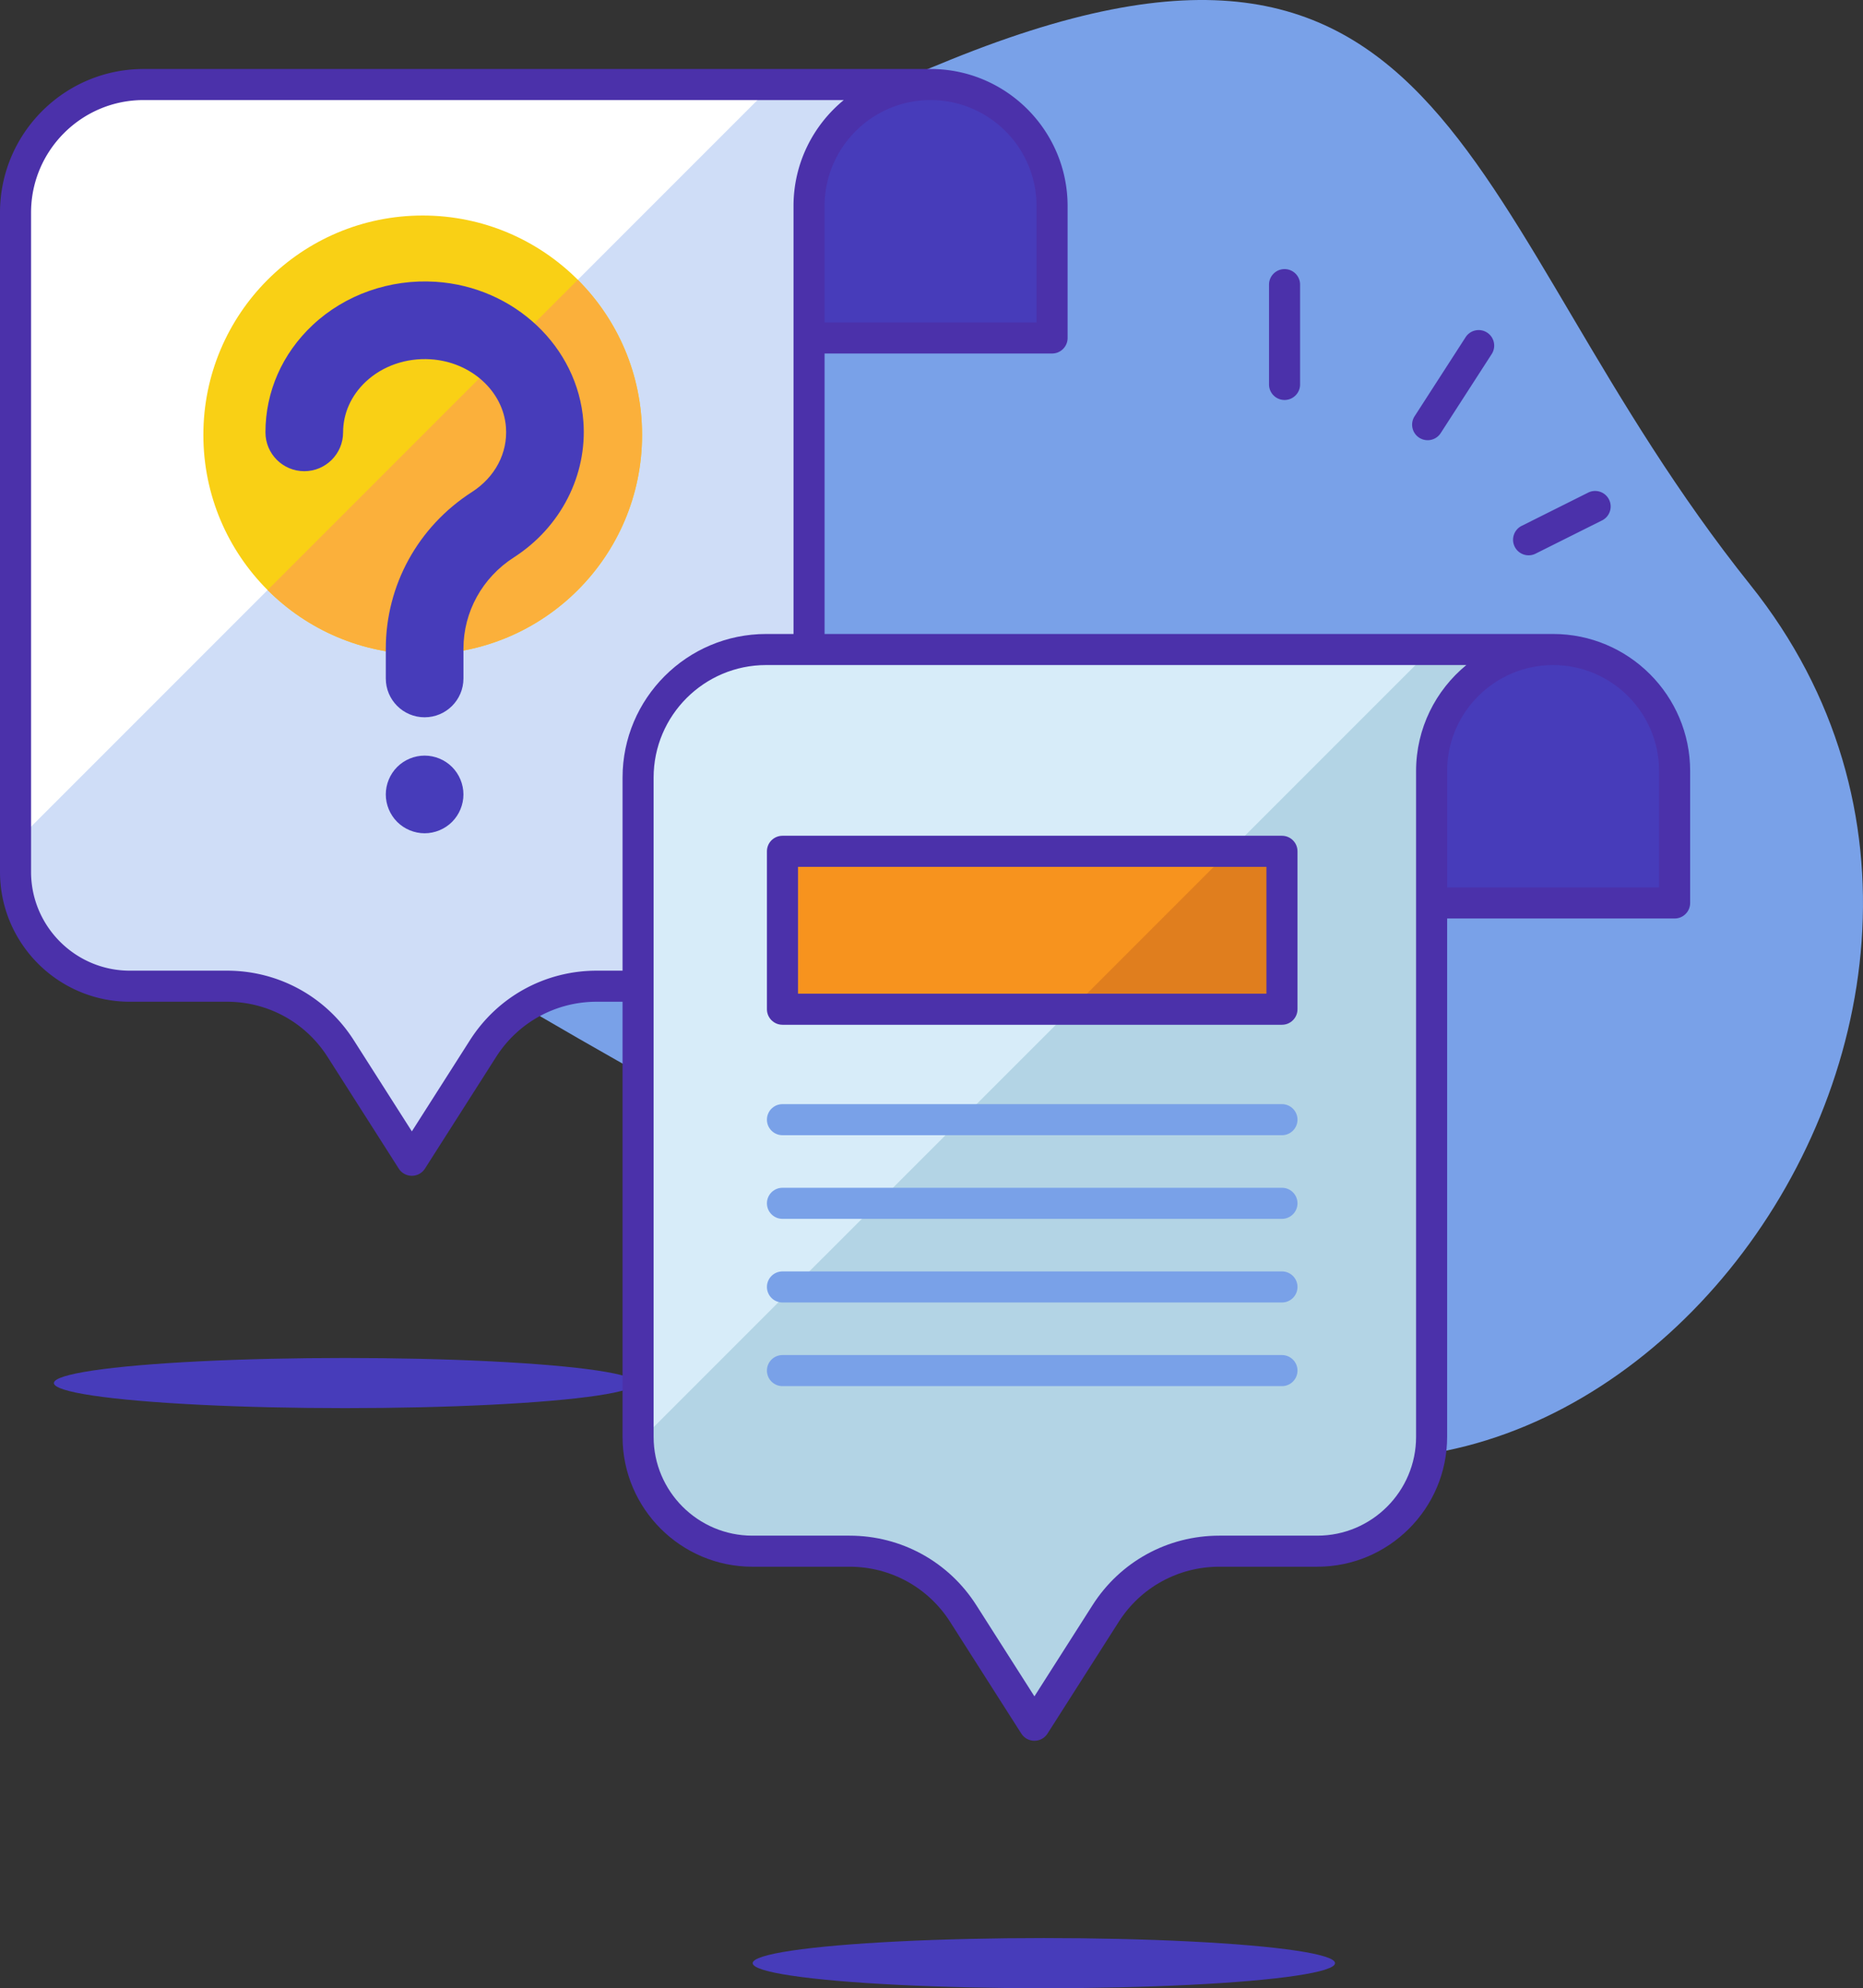 <svg xmlns="http://www.w3.org/2000/svg" enable-background="new 0 0 3692.625 3939.746" viewBox="0 0 3692.625 3939.746"><rect x="0" y="0" width="3692.625" height="3939.746" fill="#333333" stroke="none"/><path fill="#79a1e8" d="M3469.464 1159.219c697.172 871.675-381.359 2232.555-1282.287 1543.211-853.01-652.679-1861.561-878.164-1894.015-1583.25-45.112-980.12 647.249-608.188 1566.486-990.844 1036.505-431.471 1028.673 304.278 1609.816 1030.883z"/><path fill="#473cba" d="M1844.448 167.5c133.014 0 240.843 107.829 240.843 240.842v261.38l-642.248.001V167.5h401.405"/><path fill="#fff" d="M30.776 421.31c0-140.175 113.634-253.81 253.809-253.81h1559.863c-133.013 0-240.843 107.828-240.843 240.842l.001 1319.273c0 125.14-101.446 226.586-226.586 226.586h-194.24c-91.309 0-176.3 46.613-225.381 123.61l-141.064 221.298-141.064-221.298c-49.081-76.997-134.072-123.61-225.382-123.61l-192.525.001c-125.14 0-226.586-101.445-226.586-226.586L30.776 421.31z"/><path fill="#cfddf7" d="M1844.449 167.499h-312.281L30.778 1668.89v58.726c0 125.14 101.446 226.586 226.586 226.586h192.525c91.31 0 176.301 46.612 225.382 123.609l141.064 221.297 141.064-221.297c49.08-76.997 134.072-123.609 225.381-123.609h194.241c125.14 0 226.586-101.447 226.586-226.588l-.001-1319.272c-.001-133.014 107.829-240.843 240.843-240.843z"/><path fill="#4b31aa" d="M1844.449 136.718H284.588C127.663 136.718 0 264.382 0 421.306v1306.308c0 141.918 115.452 257.371 257.363 257.371l192.528-.008c81.209 0 155.767 40.886 199.426 109.381l141.062 221.301a30.778 30.778 0 0 0 25.955 14.232 30.778 30.778 0 0 0 25.955-14.232l141.062-221.301c43.659-68.495 118.218-109.381 199.427-109.381h194.241c141.918 0 257.371-115.452 257.371-257.363l-.006-1027.115h450.911c16.998 0 30.779-13.782 30.779-30.779V408.344c0-149.779-121.847-271.626-271.625-271.626zm-467.43 1786.7h-194.241c-102.355 0-196.308 51.534-251.336 137.845l-115.107 180.588-115.107-180.588c-55.029-86.311-148.989-137.845-251.336-137.845l-192.528.008c-107.968 0-195.805-87.844-195.805-195.812V421.306c0-122.982 100.048-223.029 223.029-223.029h1387.847c-60.777 49.859-99.612 125.507-99.612 210.067l.007 1319.27c.001 107.968-87.843 195.804-195.811 195.804zM2054.516 638.94h-420.132l-.001-230.597c0-115.828 94.239-210.067 210.067-210.067s210.067 94.239 210.067 210.067V638.94z"/><circle cx="837.848" cy="861.819" r="434.757" fill="#f9d015"/><path fill="#fbb03b" d="M530.429 1169.24c78.676 78.675 187.365 127.336 307.42 127.336 240.11 0 434.757-194.647 434.757-434.757 0-120.055-48.662-228.744-127.337-307.42l-614.84 614.841z"/><path fill="#473cba" d="M841.643 1421.354c-42.494 0-76.948-34.454-76.948-76.948v-58.816c0-125.815 63.798-241.921 170.661-310.588 46.026-29.577 71.26-77.542 67.502-128.317-5.305-71.688-69.464-129.617-149.237-134.742-48.296-3.126-95.208 13.09-128.61 44.418-28.991 27.187-44.959 62.844-44.959 100.401 0 42.494-34.454 76.948-76.948 76.948s-76.948-34.454-76.948-76.948c0-80.54 33.236-156.06 93.585-212.659 64.301-60.304 153.198-91.556 243.747-85.74 156.008 10.024 281.905 129.091 292.846 276.961 7.875 106.345-44.922 209.473-137.778 269.153-62.596 40.218-99.965 107.923-99.965 181.114v58.816c0 42.493-34.454 76.947-76.948 76.947zM841.621 1651.154c-20.244 0-40.09-8.236-54.405-22.551-14.315-14.307-22.543-34.161-22.543-54.397s8.228-40.09 22.543-54.405 34.161-22.543 54.405-22.543c20.312 0 40.09 8.228 54.397 22.543 14.315 14.315 22.551 34.168 22.551 54.405s-8.236 40.09-22.551 54.397c-14.308 14.315-34.086 22.551-54.397 22.551z"/><ellipse cx="2069.019" cy="3890.059" fill="#473cba" rx="577.111" ry="49.687"/><ellipse cx="683.952" cy="2740.566" fill="#473cba" rx="577.111" ry="49.687"/><path fill="#473cba" d="M3078.409 1287.039c133.014 0 240.843 107.828 240.843 240.842v261.38l-642.248.001v-502.223h401.405"/><path fill="#d7ecf9" d="M1264.737 1540.85c0-140.175 113.634-253.81 253.809-253.81H3078.41c-133.013 0-240.843 107.828-240.843 240.842l.001 1319.273c0 125.14-101.446 226.586-226.586 226.586h-194.241c-91.309 0-176.3 46.613-225.381 123.61l-141.064 221.298-141.064-221.298c-49.081-76.997-134.072-123.61-225.382-123.61h-192.525c-125.14 0-226.586-101.445-226.587-226.585l-.001-1306.306z"/><path fill="#b3d4e5" d="M3078.409 1287.041h-241.914L1265.026 2858.51c5.916 119.865 104.967 215.231 226.3 215.231h192.525c91.309 0 176.301 46.612 225.381 123.609l141.064 221.297 141.064-221.297c49.081-76.997 134.072-123.609 225.381-123.609h194.241c125.14 0 226.586-101.447 226.585-226.588l-.001-1319.272c0-133.013 107.83-240.84 240.843-240.84z"/><path fill="#4b31aa" d="M3078.407 1256.261H1518.546c-156.925 0-284.588 127.663-284.588 284.588v1306.308c0 141.911 115.452 257.363 257.363 257.363h192.528c81.224 0 155.775 40.886 199.427 109.38l141.062 221.294c5.651 8.867 15.442 14.232 25.955 14.232s20.304-5.365 25.955-14.232l141.069-221.301c43.652-68.487 118.203-109.373 199.427-109.373h194.241c141.911 0 257.363-115.452 257.363-257.363V1820.042h450.906c16.998 0 30.779-13.781 30.779-30.779V1527.88c0-149.771-121.847-271.619-271.626-271.619zm-271.618 1590.896c0 107.968-87.836 195.805-195.804 195.805h-194.241c-102.362 0-196.323 51.534-251.336 137.845l-115.114 180.58-115.107-180.573c-55.013-86.319-148.974-137.853-251.336-137.853h-192.528c-107.968 0-195.805-87.837-195.805-195.805V1540.849c0-122.982 100.048-223.029 223.029-223.029h1387.847c-60.777 49.851-99.604 125.499-99.604 210.059v1319.278zm481.685-1088.674h-420.126v-230.604c0-115.828 94.231-210.059 210.06-210.059 115.828 0 210.067 94.231 210.067 210.059v230.604z"/><path fill="#f7931e" d="M1550.901 1686.901h990.066v312.923h-990.066z"/><path fill="#e07e1e" d="M2123.711 1999.824h417.257v-312.923h-104.334z"/><path fill="#4b31aa" d="M2540.965 2030.605h-990.061c-16.998 0-30.779-13.781-30.779-30.779v-312.925c0-16.998 13.781-30.779 30.779-30.779h990.061c16.998 0 30.779 13.781 30.779 30.779v312.925c0 16.997-13.781 30.779-30.779 30.779zm-959.282-61.559h928.503V1717.68h-928.503v251.366z"/><path fill="#79a1e8" d="M2540.965 2249.449h-990.061c-16.998 0-30.779-13.781-30.779-30.779s13.781-30.779 30.779-30.779h990.061c16.998 0 30.779 13.781 30.779 30.779s-13.781 30.779-30.779 30.779zM2540.965 2415.188h-990.061c-16.998 0-30.779-13.781-30.779-30.779 0-16.998 13.781-30.779 30.779-30.779h990.061c16.998 0 30.779 13.781 30.779 30.779 0 16.997-13.781 30.779-30.779 30.779zM2540.965 2580.919h-990.061c-16.998 0-30.779-13.781-30.779-30.779 0-16.998 13.781-30.779 30.779-30.779h990.061c16.998 0 30.779 13.782 30.779 30.779 0 16.998-13.781 30.779-30.779 30.779zM2540.965 2746.659h-990.061c-16.998 0-30.779-13.782-30.779-30.779 0-16.998 13.781-30.779 30.779-30.779h990.061c16.998 0 30.779 13.781 30.779 30.779 0 16.997-13.781 30.779-30.779 30.779z"/><path fill="#4b31aa" d="M2546.097 792.566c-16.998 0-30.779-13.782-30.779-30.779V564.006c0-16.998 13.781-30.779 30.779-30.779s30.779 13.782 30.779 30.779v197.781c.001 16.997-13.781 30.779-30.779 30.779zM2829.708 872.28a30.64 30.64 0 0 1-16.659-4.914c-14.285-9.22-18.388-28.269-9.175-42.554l101.1-156.662c9.228-14.285 28.27-18.388 42.554-9.175 14.285 9.22 18.388 28.269 9.175 42.554l-101.1 156.662c-5.891 9.121-15.788 14.089-25.895 14.089zM3029.849 1100.366c-11.287 0-22.16-6.237-27.555-17.02-7.597-15.209-1.435-33.695 13.766-41.3l131.856-65.924c15.179-7.605 33.687-1.443 41.3 13.767 7.597 15.209 1.435 33.695-13.767 41.299l-131.856 65.924a30.644 30.644 0 0 1-13.744 3.254z"/></svg>